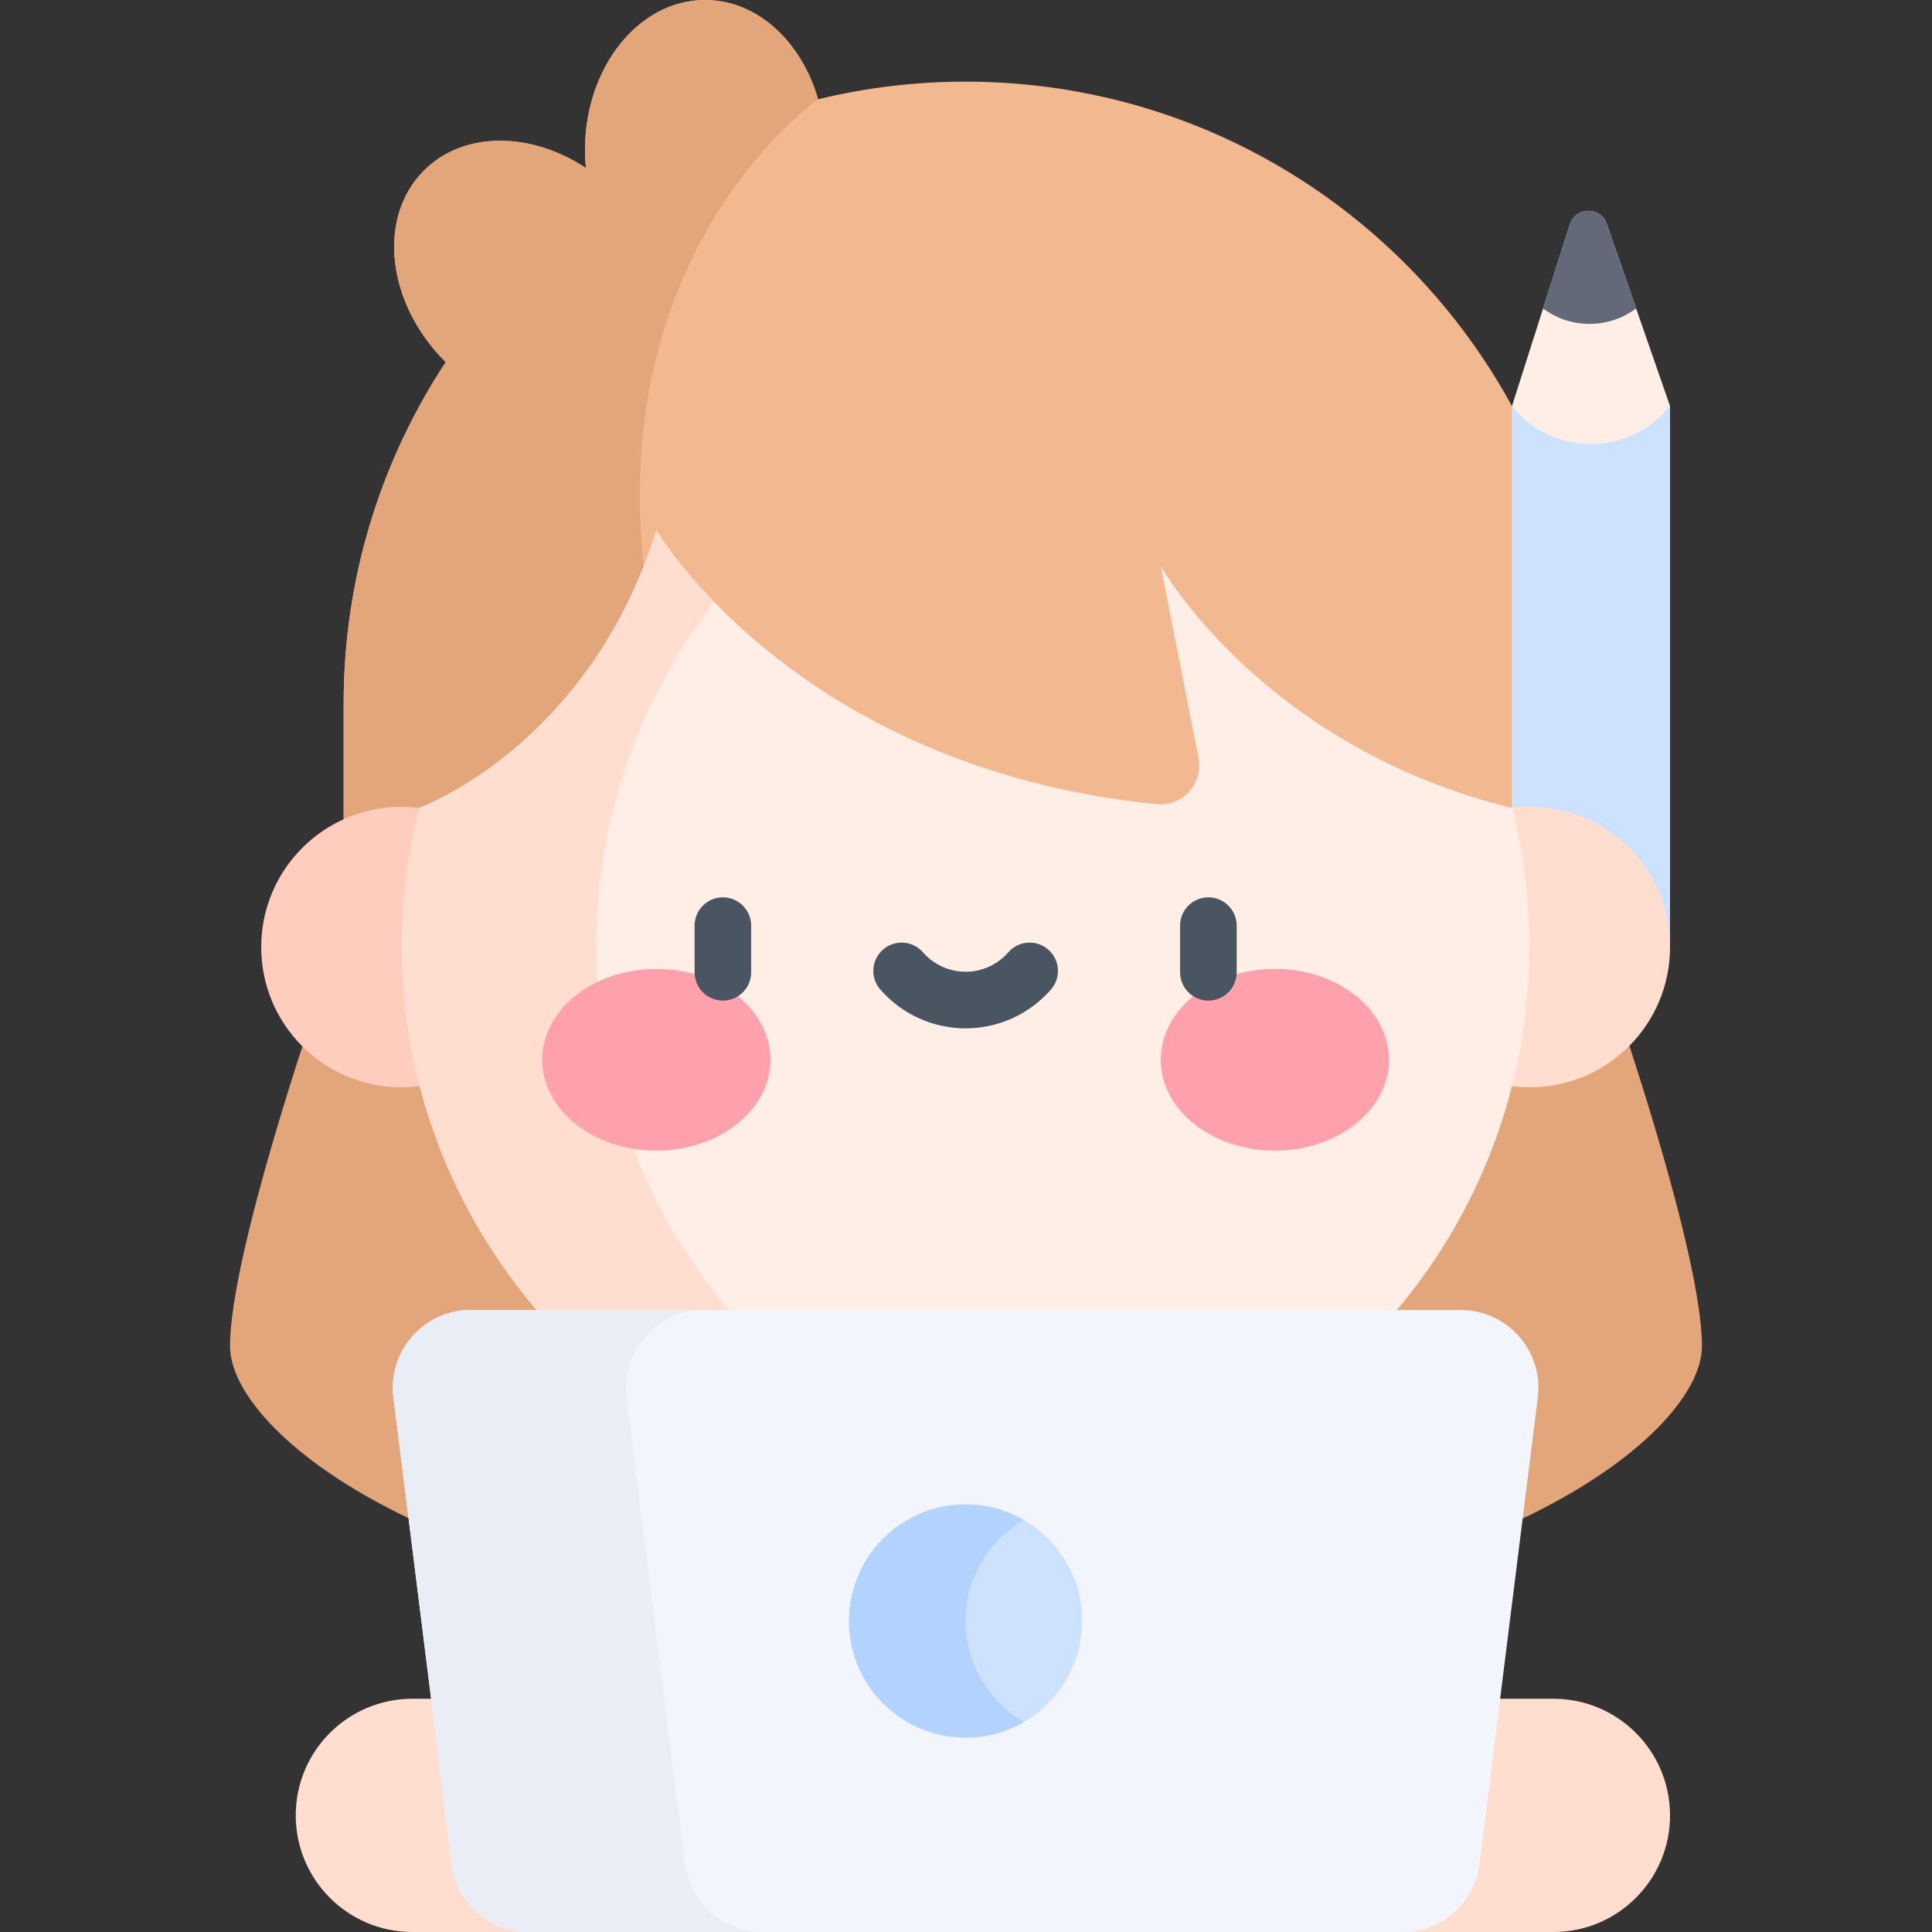 <svg id="Capa_1" enable-background="new 0 0 512 512" height="512" viewBox="0 0 512 512" width="512" xmlns="http://www.w3.org/2000/svg"><rect x="0" y="0" width="512" height="512" fill="#333333" stroke="none"/><g><g><path d="m428.224 266.423h-344.448s-22.818 65.876-22.818 90.337 62.783 73.384 195.042 73.384 195.042-48.923 195.042-73.384-22.818-90.337-22.818-90.337z" fill="#e3a67b"/></g><g><path d="m255.902 21.634c-13.472 0-26.561 1.628-39.095 4.677-4.412-15.339-16.154-26.311-29.949-26.311-17.573 0-31.819 17.8-31.819 39.756 0 1.613.086 3.2.235 4.763-14.631-9.657-32.425-9.82-42.92.675-12.426 12.426-9.913 35.086 5.612 50.612.054.054.111.104.166.158-17.099 25.978-27.059 57.073-27.059 90.499v51.762h329.657v-51.762c0-91.033-73.796-164.829-164.828-164.829z" fill="#f2b88f"/></g><g><path d="m176.022 179.873c-27.325-106.607 40.785-153.562 40.785-153.562-4.412-15.339-16.154-26.311-29.95-26.311-17.573 0-31.819 17.8-31.819 39.756 0 1.613.086 3.2.235 4.763-14.631-9.657-32.425-9.82-42.92.675-12.426 12.426-9.913 35.086 5.612 50.612.054.054.111.104.165.158-17.099 25.978-27.059 57.073-27.059 90.499v51.762h84.949v-58.352z" fill="#e3a67b"/></g><g><path d="m400.686 107.623h41.891v143.361h-41.891z" fill="#cde2ff"/></g><g><path d="m400.686 107.623 15.347-48.157c1.504-4.718 8.149-4.804 9.773-.126l16.771 48.283c-10.752 13.394-31.139 13.394-41.891 0z" fill="#ffeee5"/></g><g><circle cx="405.409" cy="250.984" fill="#ffdecf" r="37.17"/></g><g><circle cx="106.391" cy="250.984" fill="#ffcdbe" r="37.17"/></g><g><path d="m400.685 214.113c-66.224-16.222-93.065-64.091-93.065-64.091l10.011 50.857c1.338 6.799-4.285 12.938-11.179 12.24-95.548-9.67-132.507-72.566-132.507-72.566-17.887 57.202-62.616 73.477-62.831 73.555-3.023 11.907-4.623 24.383-4.592 37.238.197 82.288 69.16 150.111 151.44 148.997 81.547-1.105 147.312-67.553 147.312-149.362 0-12.724-1.596-25.075-4.589-36.868z" fill="#ffeee5"/></g><g><path d="m158.031 250.981c0-34.446 11.666-66.164 31.254-91.432-10.561-10.864-15.339-18.995-15.339-18.995-17.887 57.202-62.616 73.477-62.831 73.555-3.023 11.907-4.623 24.383-4.592 37.238.197 82.288 69.16 150.111 151.44 148.997 8.065-.109 15.973-.868 23.681-2.207-70.22-12.209-123.613-73.444-123.613-147.156z" fill="#ffdecf"/></g><g><path d="m411.672 450.189h-40.037v61.811h40.037c17.069 0 30.905-13.837 30.905-30.905s-13.837-30.906-30.905-30.906z" fill="#ffdecf"/></g><g><path d="m140.165 450.189h-30.885c-17.069 0-30.905 13.837-30.905 30.905s13.837 30.906 30.905 30.906h30.884v-61.811z" fill="#ffdecf"/></g><g><path d="m371.635 512h-231.47c-10.391 0-19.156-7.737-20.445-18.048l-15.453-123.622c-1.537-12.297 8.051-23.159 20.445-23.159h262.375c12.393 0 21.982 10.862 20.445 23.159l-15.453 123.622c-1.289 10.311-10.053 18.048-20.444 18.048z" fill="#f2f6fc"/></g><g><path d="m181.531 493.952-15.453-123.622c-1.537-12.297 8.052-23.159 20.445-23.159h-61.811c-12.393 0-21.982 10.862-20.445 23.159l15.453 123.622c1.289 10.311 10.054 18.048 20.445 18.048h61.811c-10.391 0-19.156-7.737-20.445-18.048z" fill="#e9edf5"/></g><g><circle cx="255.9" cy="429.586" fill="#cde2ff" r="30.905"/></g><g><path d="m255.9 429.586c0-11.437 6.218-21.416 15.453-26.761-4.547-2.631-9.821-4.145-15.453-4.145-17.069 0-30.905 13.837-30.905 30.905s13.837 30.905 30.905 30.905c5.631 0 10.906-1.514 15.453-4.145-9.235-5.343-15.453-15.322-15.453-26.759z" fill="#b2d3ff"/></g><g><g><g><ellipse cx="173.945" cy="280.85" fill="#ffa1ac" rx="30.241" ry="24.082"/></g><g><ellipse cx="337.861" cy="280.85" fill="#ffa1ac" rx="30.241" ry="24.082"/></g></g><g><path d="m191.569 265.167c-4.143 0-7.5-3.358-7.5-7.5v-12.362c0-4.142 3.357-7.5 7.5-7.5s7.5 3.358 7.5 7.5v12.362c0 4.143-3.357 7.5-7.5 7.5z" fill="#495560"/></g><g><path d="m320.236 265.167c-4.143 0-7.5-3.358-7.5-7.5v-12.362c0-4.142 3.357-7.5 7.5-7.5s7.5 3.358 7.5 7.5v12.362c0 4.143-3.357 7.5-7.5 7.5z" fill="#495560"/></g><g><path d="m255.903 272.526c-8.669 0-16.912-3.754-22.616-10.299-2.722-3.123-2.396-7.86.727-10.582 3.122-2.722 7.859-2.397 10.582.726 2.854 3.276 6.976 5.154 11.308 5.154 4.331 0 8.452-1.878 11.307-5.154 2.723-3.122 7.459-3.448 10.582-.726 3.123 2.721 3.448 7.459.727 10.582-5.706 6.545-13.949 10.299-22.617 10.299z" fill="#495560"/></g></g><g><g><path d="m416.033 59.465-7.102 22.285c7.053 5.278 16.686 5.474 23.949.488l.711-.488-7.784-22.411c-1.625-4.678-8.271-4.592-9.774.126z" fill="#636978"/></g></g></g></svg>